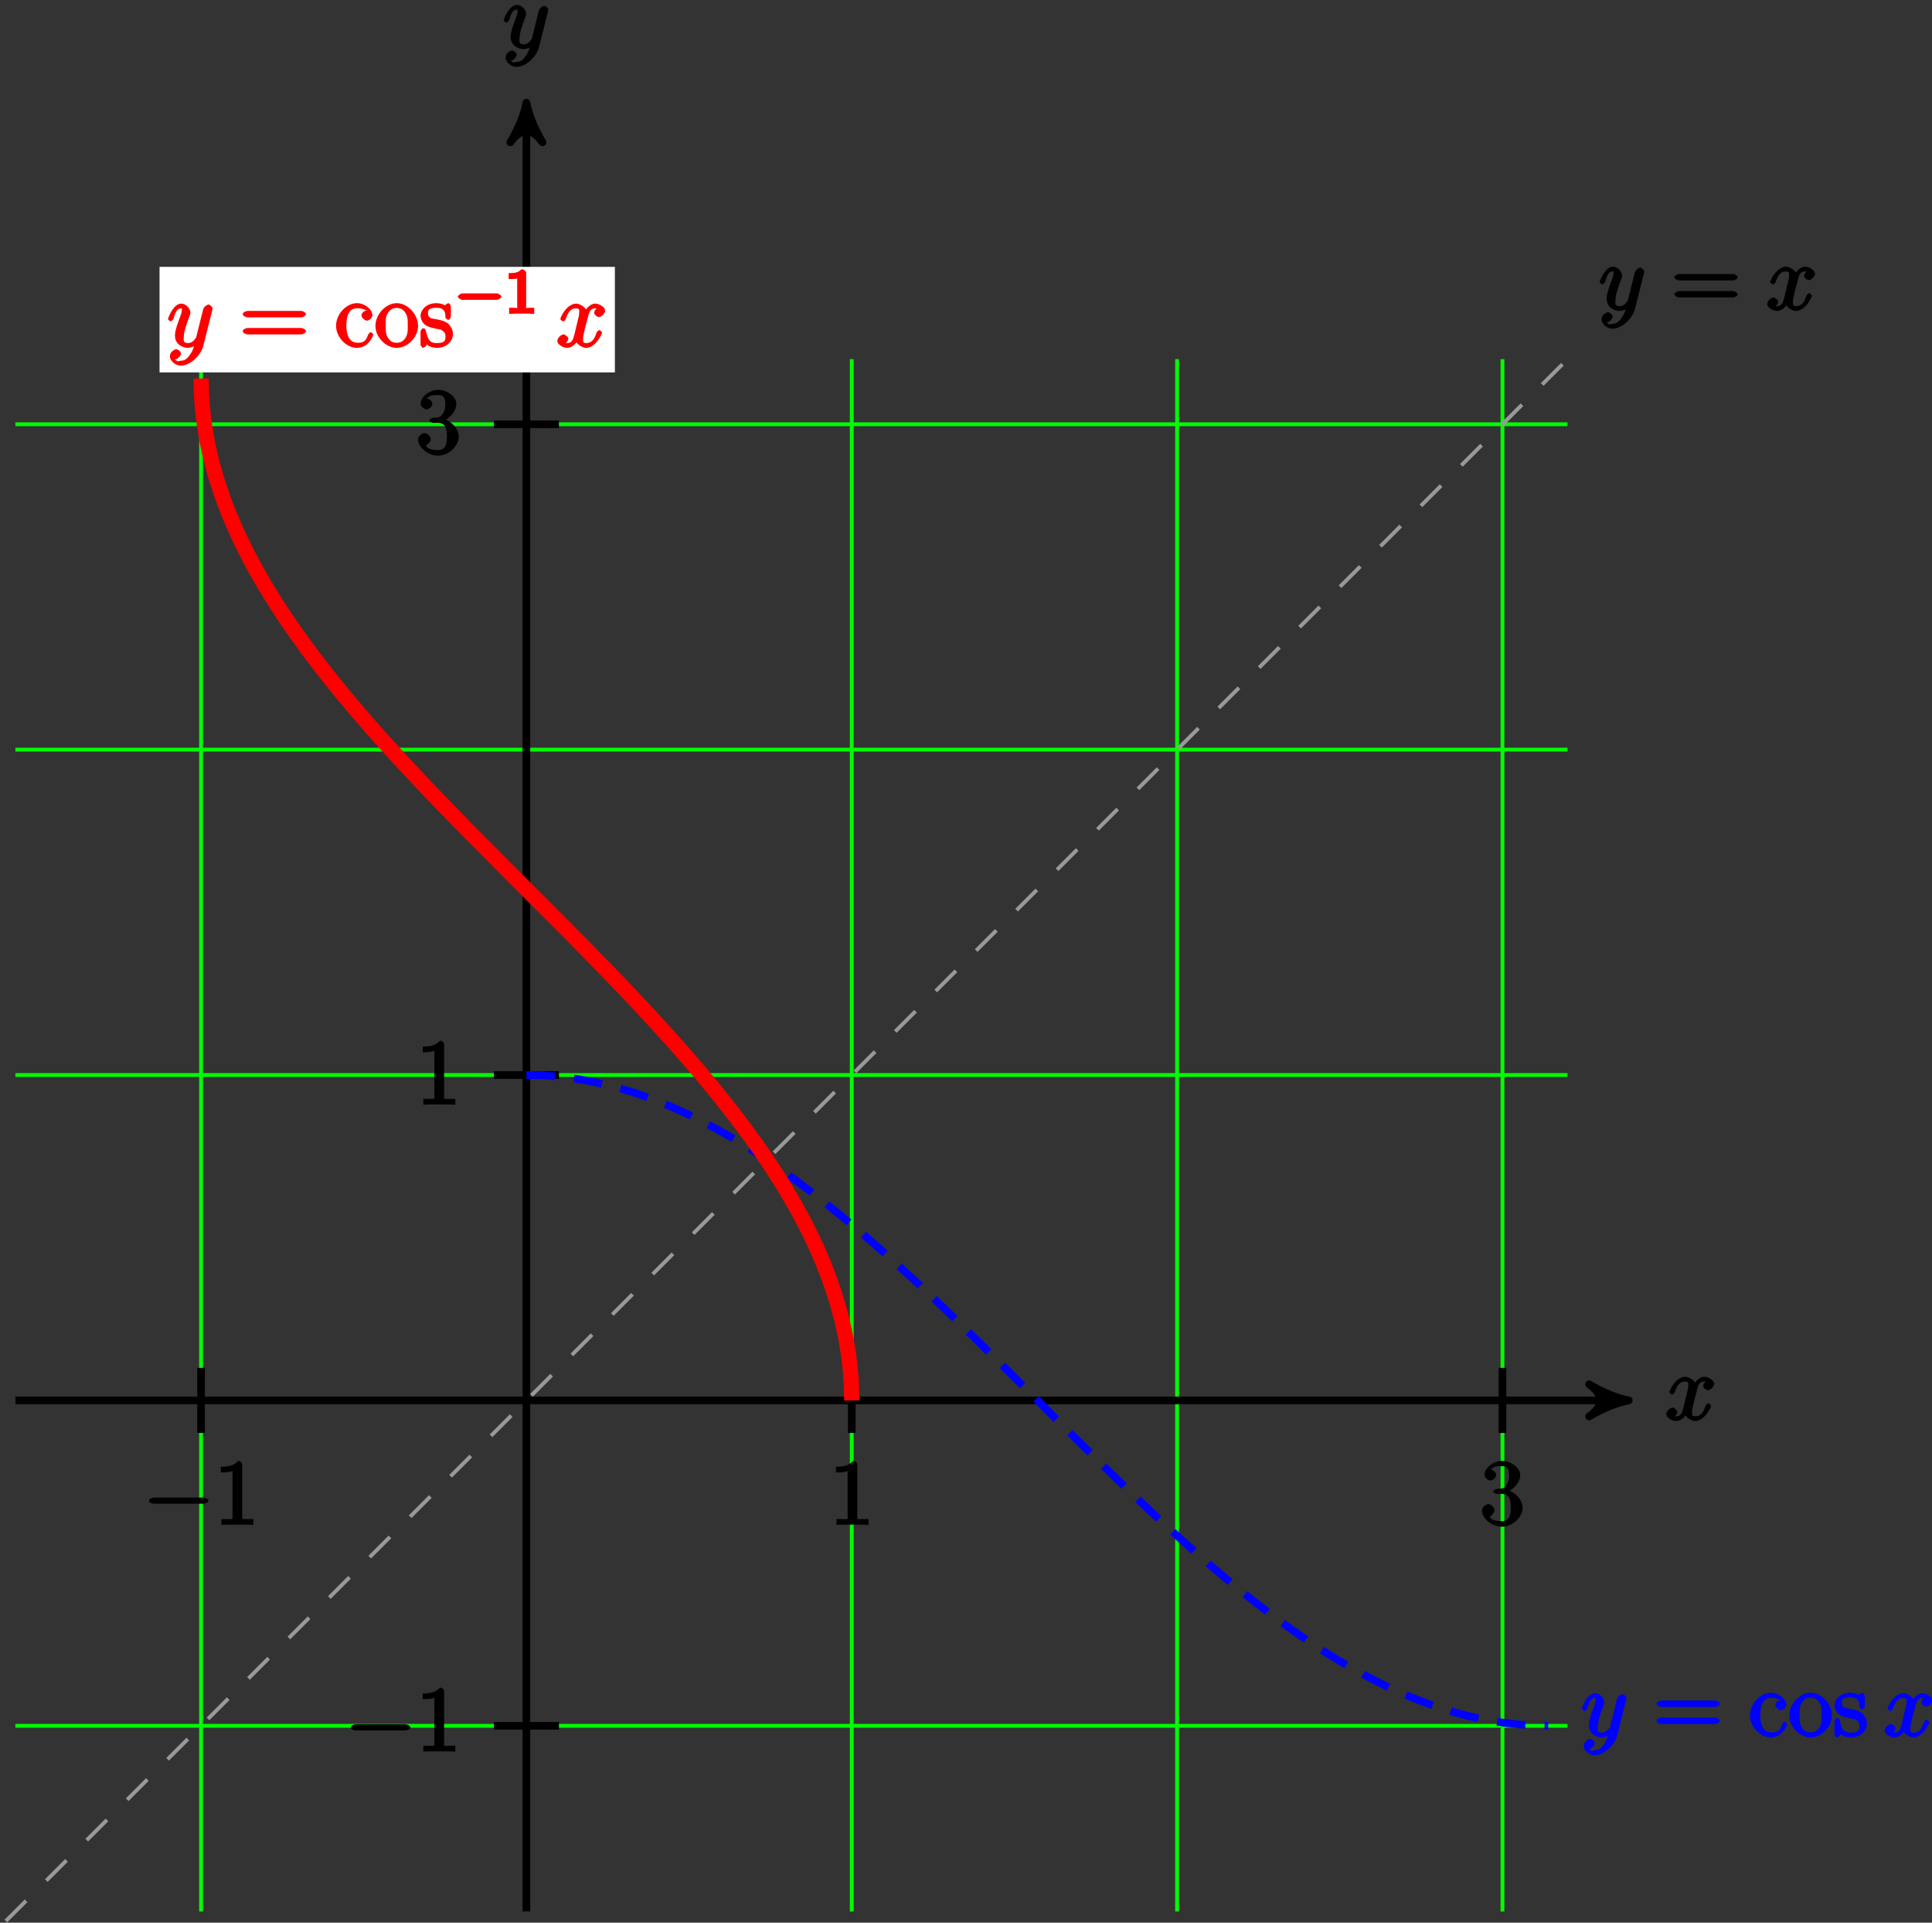 <?xml version="1.0" encoding="UTF-8"?>
<svg xmlns="http://www.w3.org/2000/svg" xmlns:xlink="http://www.w3.org/1999/xlink" width="202pt" height="201pt" viewBox="0 0 202 201" version="1.1">
<rect x="0" y="0" width="202" height="201" fill="#333333" stroke="none"/>
<defs>
<g>
<symbol overflow="visible" id="glyph0-0">
<path style="stroke:none;" d=""/>
</symbol>
<symbol overflow="visible" id="glyph0-1">
<path style="stroke:none;" d="M 4.531 -4.219 C 4.234 -4.156 3.938 -3.766 3.938 -3.578 C 3.938 -3.359 4.297 -3.125 4.422 -3.125 C 4.719 -3.125 5.094 -3.531 5.094 -3.781 C 5.094 -4.188 4.453 -4.531 4.047 -4.531 C 3.469 -4.531 2.969 -3.797 2.875 -3.609 L 3.234 -3.609 C 3.016 -4.328 2.25 -4.531 2.078 -4.531 C 1.094 -4.531 0.406 -3.125 0.406 -2.906 C 0.406 -2.875 0.625 -2.672 0.688 -2.672 C 0.766 -2.672 0.906 -2.766 0.969 -2.891 C 1.297 -3.984 1.766 -4.031 2.047 -4.031 C 2.484 -4.031 2.375 -3.781 2.375 -3.547 C 2.375 -3.344 2.328 -3.125 2.203 -2.656 L 1.891 -1.344 C 1.734 -0.781 1.641 -0.406 1.141 -0.406 C 1.094 -0.406 0.969 -0.359 0.766 -0.484 L 0.656 -0.219 C 1 -0.281 1.25 -0.734 1.25 -0.844 C 1.25 -1.031 0.922 -1.312 0.75 -1.312 C 0.516 -1.312 0.094 -0.953 0.094 -0.641 C 0.094 -0.234 0.719 0.094 1.125 0.094 C 1.594 0.094 2.031 -0.312 2.234 -0.703 L 1.938 -0.812 C 2.078 -0.25 2.75 0.094 3.094 0.094 C 4.078 0.094 4.766 -1.312 4.766 -1.516 C 4.766 -1.562 4.547 -1.766 4.5 -1.766 C 4.406 -1.766 4.219 -1.562 4.188 -1.484 C 3.938 -0.641 3.562 -0.406 3.125 -0.406 C 2.797 -0.406 2.781 -0.5 2.781 -0.891 C 2.781 -1.094 2.828 -1.25 2.969 -1.891 L 3.312 -3.188 C 3.453 -3.766 3.609 -4.031 4.047 -4.031 C 4.062 -4.031 4.203 -4.078 4.406 -3.953 Z M 4.531 -4.219 "/>
</symbol>
<symbol overflow="visible" id="glyph0-2">
<path style="stroke:none;" d="M 2.391 0.797 C 2.125 1.172 1.891 1.438 1.422 1.438 C 1.297 1.438 1.016 1.594 0.953 1.391 C 0.734 1.312 0.781 1.312 0.797 1.312 C 1.078 1.312 1.438 0.906 1.438 0.688 C 1.438 0.469 1.094 0.234 0.953 0.234 C 0.797 0.234 0.281 0.5 0.281 0.969 C 0.281 1.469 0.875 1.953 1.422 1.953 C 2.375 1.953 3.516 0.922 3.781 -0.141 L 4.719 -3.875 C 4.719 -3.922 4.75 -3.984 4.75 -4.031 C 4.75 -4.172 4.453 -4.438 4.312 -4.438 C 4.234 -4.438 3.844 -4.234 3.766 -3.953 L 3.062 -1.141 C 3.016 -0.969 3.062 -1.062 3 -0.953 C 2.797 -0.688 2.609 -0.406 2.156 -0.406 C 1.609 -0.406 1.734 -0.781 1.734 -1.031 C 1.734 -1.578 2 -2.312 2.25 -3 C 2.359 -3.281 2.422 -3.406 2.422 -3.609 C 2.422 -4 1.953 -4.531 1.484 -4.531 C 0.609 -4.531 0.078 -2.984 0.078 -2.906 C 0.078 -2.875 0.297 -2.672 0.359 -2.672 C 0.453 -2.672 0.625 -2.859 0.672 -3 C 0.906 -3.797 1.094 -4.031 1.469 -4.031 C 1.547 -4.031 1.531 -4.172 1.531 -3.859 C 1.531 -3.609 1.422 -3.344 1.281 -2.969 C 0.812 -1.719 0.812 -1.406 0.812 -1.172 C 0.812 -0.266 1.641 0.094 2.125 0.094 C 2.406 0.094 2.859 -0.031 3.078 -0.266 L 2.891 -0.438 C 2.766 0.078 2.719 0.328 2.391 0.797 Z M 2.391 0.797 "/>
</symbol>
<symbol overflow="visible" id="glyph1-0">
<path style="stroke:none;" d=""/>
</symbol>
<symbol overflow="visible" id="glyph1-1">
<path style="stroke:none;" d="M 6.297 -2.203 C 6.469 -2.203 6.828 -2.328 6.828 -2.516 C 6.828 -2.703 6.469 -2.844 6.297 -2.844 L 1.125 -2.844 C 0.969 -2.844 0.609 -2.703 0.609 -2.516 C 0.609 -2.328 0.969 -2.203 1.125 -2.203 Z M 6.297 -2.203 "/>
</symbol>
<symbol overflow="visible" id="glyph2-0">
<path style="stroke:none;" d=""/>
</symbol>
<symbol overflow="visible" id="glyph2-1">
<path style="stroke:none;" d="M 2.922 -6.281 C 2.922 -6.5 2.75 -6.672 2.484 -6.672 C 2.203 -6.375 1.859 -6.062 0.688 -6.062 L 0.688 -5.469 C 1.094 -5.469 1.562 -5.469 1.906 -5.625 L 1.906 -0.891 C 1.906 -0.547 2.062 -0.594 1.219 -0.594 L 0.75 -0.594 L 0.75 0.016 C 1.188 -0.016 2.109 -0.016 2.422 -0.016 C 2.75 -0.016 3.656 -0.016 4.094 0.016 L 4.094 -0.594 L 3.625 -0.594 C 2.781 -0.594 2.922 -0.547 2.922 -0.891 Z M 2.922 -6.281 "/>
</symbol>
<symbol overflow="visible" id="glyph2-2">
<path style="stroke:none;" d="M 1.766 -3.75 C 1.594 -3.734 1.375 -3.562 1.375 -3.484 C 1.375 -3.391 1.609 -3.234 1.781 -3.234 L 2.219 -3.234 C 3.031 -3.234 3.219 -2.719 3.219 -1.797 C 3.219 -0.547 2.75 -0.375 2.281 -0.375 C 1.812 -0.375 1.203 -0.438 1.016 -0.859 C 1.062 -0.859 1.516 -1.188 1.516 -1.531 C 1.516 -1.812 1.141 -2.156 0.875 -2.156 C 0.641 -2.156 0.203 -1.859 0.203 -1.5 C 0.203 -0.656 1.25 0.203 2.297 0.203 C 3.438 0.203 4.453 -0.828 4.453 -1.781 C 4.453 -2.672 3.578 -3.516 2.656 -3.688 L 2.656 -3.359 C 3.484 -3.609 4.203 -4.453 4.203 -5.203 C 4.203 -5.953 3.234 -6.672 2.312 -6.672 C 1.359 -6.672 0.469 -5.922 0.469 -5.234 C 0.469 -4.844 0.953 -4.625 1.094 -4.625 C 1.297 -4.625 1.688 -4.922 1.688 -5.203 C 1.688 -5.516 1.297 -5.797 1.078 -5.797 C 1.016 -5.797 1 -5.797 1.312 -5.906 C 1.453 -6.172 2.234 -6.125 2.281 -6.125 C 2.594 -6.125 3.047 -6.141 3.047 -5.203 C 3.047 -5.016 3.062 -4.594 2.797 -4.188 C 2.5 -3.766 2.297 -3.781 2.047 -3.781 Z M 1.766 -3.75 "/>
</symbol>
<symbol overflow="visible" id="glyph2-3">
<path style="stroke:none;" d="M 6.453 -3.094 C 6.594 -3.094 6.938 -3.25 6.938 -3.422 C 6.938 -3.609 6.594 -3.766 6.453 -3.766 L 0.828 -3.766 C 0.688 -3.766 0.328 -3.609 0.328 -3.438 C 0.328 -3.25 0.672 -3.094 0.828 -3.094 Z M 6.453 -1.312 C 6.594 -1.312 6.938 -1.469 6.938 -1.641 C 6.938 -1.828 6.594 -1.984 6.453 -1.984 L 0.828 -1.984 C 0.688 -1.984 0.328 -1.828 0.328 -1.656 C 0.328 -1.469 0.672 -1.312 0.828 -1.312 Z M 6.453 -1.312 "/>
</symbol>
<symbol overflow="visible" id="glyph2-4">
<path style="stroke:none;" d="M 3.469 -3.859 C 3.344 -3.859 2.812 -3.688 2.812 -3.297 C 2.812 -3.062 3.156 -2.75 3.391 -2.75 C 3.609 -2.75 3.953 -3.047 3.953 -3.312 C 3.953 -3.953 3.125 -4.578 2.344 -4.578 C 1.219 -4.578 0.156 -3.422 0.156 -2.219 C 0.156 -1 1.25 0.094 2.328 0.094 C 3.594 0.094 4.047 -1.203 4.047 -1.297 C 4.047 -1.375 3.812 -1.547 3.781 -1.547 C 3.703 -1.547 3.516 -1.344 3.484 -1.234 C 3.266 -0.547 2.938 -0.438 2.422 -0.438 C 1.844 -0.438 1.234 -0.781 1.234 -2.234 C 1.234 -3.812 1.875 -4.047 2.359 -4.047 C 2.719 -4.047 3.125 -3.953 3.172 -3.859 Z M 3.469 -3.859 "/>
</symbol>
<symbol overflow="visible" id="glyph2-5">
<path style="stroke:none;" d="M 4.562 -2.203 C 4.562 -3.438 3.453 -4.578 2.344 -4.578 C 1.188 -4.578 0.109 -3.406 0.109 -2.203 C 0.109 -0.969 1.25 0.094 2.328 0.094 C 3.469 0.094 4.562 -1 4.562 -2.203 Z M 2.344 -0.438 C 1.984 -0.438 1.672 -0.531 1.391 -1 C 1.141 -1.438 1.188 -1.891 1.188 -2.281 C 1.188 -2.656 1.125 -3.125 1.422 -3.562 C 1.688 -3.969 2 -4.078 2.328 -4.078 C 2.703 -4.078 2.984 -3.953 3.234 -3.578 C 3.531 -3.141 3.484 -2.641 3.484 -2.281 C 3.484 -1.953 3.531 -1.469 3.297 -1.016 C 3.016 -0.562 2.703 -0.438 2.344 -0.438 Z M 2.344 -0.438 "/>
</symbol>
<symbol overflow="visible" id="glyph2-6">
<path style="stroke:none;" d="M 3.312 -4.203 C 3.312 -4.375 3.141 -4.578 3.047 -4.578 C 2.969 -4.578 2.656 -4.328 2.688 -4.359 C 2.531 -4.469 2.125 -4.578 1.812 -4.578 C 0.656 -4.578 0.141 -3.781 0.141 -3.266 C 0.141 -3.156 0.188 -2.719 0.547 -2.375 C 0.859 -2.109 1.312 -2 1.75 -1.906 C 2.281 -1.812 2.281 -1.828 2.516 -1.641 C 2.688 -1.484 2.75 -1.391 2.75 -1.125 C 2.75 -0.703 2.703 -0.406 1.859 -0.406 C 1.219 -0.406 0.938 -0.609 0.734 -1.562 C 0.688 -1.734 0.625 -1.859 0.625 -1.875 C 0.609 -1.906 0.453 -1.953 0.422 -1.953 C 0.312 -1.953 0.141 -1.75 0.141 -1.578 L 0.141 -0.281 C 0.141 -0.109 0.312 0.094 0.406 0.094 C 0.453 0.094 0.578 0.031 0.75 -0.156 C 0.797 -0.234 0.797 -0.25 0.812 -0.266 C 1.062 0.047 1.703 0.094 1.859 0.094 C 2.875 0.094 3.531 -0.609 3.531 -1.375 C 3.531 -1.891 3.172 -2.297 3.078 -2.391 C 2.734 -2.688 2.359 -2.797 1.734 -2.906 C 1.438 -2.969 0.922 -2.938 0.922 -3.516 C 0.922 -3.812 0.953 -4.094 1.812 -4.094 C 2.844 -4.094 2.719 -3.359 2.75 -3.062 C 2.75 -2.984 3 -2.828 3.031 -2.828 C 3.141 -2.828 3.312 -3.031 3.312 -3.203 Z M 3.312 -4.203 "/>
</symbol>
<symbol overflow="visible" id="glyph3-0">
<path style="stroke:none;" d=""/>
</symbol>
<symbol overflow="visible" id="glyph3-1">
<path style="stroke:none;" d="M 4.453 -1.453 C 4.562 -1.453 4.906 -1.641 4.906 -1.781 C 4.906 -1.938 4.562 -2.125 4.453 -2.125 L 0.797 -2.125 C 0.703 -2.125 0.344 -1.938 0.344 -1.781 C 0.344 -1.641 0.703 -1.453 0.797 -1.453 Z M 4.453 -1.453 "/>
</symbol>
<symbol overflow="visible" id="glyph4-0">
<path style="stroke:none;" d=""/>
</symbol>
<symbol overflow="visible" id="glyph4-1">
<path style="stroke:none;" d="M 2.219 -4.266 C 2.219 -4.438 1.984 -4.656 1.734 -4.656 C 1.406 -4.344 1.219 -4.25 0.391 -4.25 L 0.391 -3.625 C 0.781 -3.625 1.125 -3.625 1.281 -3.688 L 1.281 -0.734 C 1.281 -0.5 1.484 -0.625 0.875 -0.625 L 0.438 -0.625 L 0.438 0.016 C 0.906 -0.016 1.453 -0.016 1.75 -0.016 C 2.031 -0.016 2.594 -0.016 3.062 0.016 L 3.062 -0.625 L 2.625 -0.625 C 2.016 -0.625 2.219 -0.5 2.219 -0.734 Z M 2.219 -4.266 "/>
</symbol>
</g>
</defs>
<g id="surface1">
<path style="fill:none;stroke-width:0.399;stroke-linecap:butt;stroke-linejoin:miter;stroke:rgb(0%,100%,0%);stroke-opacity:1;stroke-miterlimit:10;" d="M -53.431 -34.018 L 108.851 -34.018 M -53.431 0.002 L 108.851 0.002 M -53.431 34.017 L 108.851 34.017 M -53.431 68.033 L 108.851 68.033 M -53.431 102.048 L 108.851 102.048 M -34.017 -53.432 L -34.017 108.853 M -0.001 -53.432 L -0.001 108.853 M 34.015 -53.432 L 34.015 108.853 M 68.03 -53.432 L 68.03 108.853 M 102.05 -53.432 L 102.05 108.853 " transform="matrix(1,0,0,-1,55.04,146.4)"/>
<path style="fill:none;stroke-width:0.797;stroke-linecap:butt;stroke-linejoin:miter;stroke:rgb(0%,0%,0%);stroke-opacity:1;stroke-miterlimit:10;" d="M -53.431 0.002 L 114.222 0.002 " transform="matrix(1,0,0,-1,55.04,146.4)"/>
<path style="fill-rule:nonzero;fill:rgb(0%,0%,0%);fill-opacity:1;stroke-width:0.797;stroke-linecap:butt;stroke-linejoin:round;stroke:rgb(0%,0%,0%);stroke-opacity:1;stroke-miterlimit:10;" d="M 1.037 0.002 C -0.26 0.259 -1.553 0.779 -3.108 1.685 C -1.553 0.517 -1.553 -0.518 -3.108 -1.682 C -1.553 -0.776 -0.26 -0.26 1.037 0.002 Z M 1.037 0.002 " transform="matrix(1,0,0,-1,169.26,146.4)"/>
<g style="fill:rgb(0%,0%,0%);fill-opacity:1;">
  <use xlink:href="#glyph0-1" x="174.132" y="148.46"/>
</g>
<path style="fill:none;stroke-width:0.797;stroke-linecap:butt;stroke-linejoin:miter;stroke:rgb(0%,0%,0%);stroke-opacity:1;stroke-miterlimit:10;" d="M -0.001 -53.432 L -0.001 134.63 " transform="matrix(1,0,0,-1,55.04,146.4)"/>
<path style="fill-rule:nonzero;fill:rgb(0%,0%,0%);fill-opacity:1;stroke-width:0.797;stroke-linecap:butt;stroke-linejoin:round;stroke:rgb(0%,0%,0%);stroke-opacity:1;stroke-miterlimit:10;" d="M 1.036 0.001 C -0.261 0.259 -1.554 0.778 -3.109 1.685 C -1.554 0.517 -1.554 -0.519 -3.109 -1.683 C -1.554 -0.776 -0.261 -0.261 1.036 0.001 Z M 1.036 0.001 " transform="matrix(0,-1,-1,0,55.04,11.77)"/>
<g style="fill:rgb(0%,0%,0%);fill-opacity:1;">
  <use xlink:href="#glyph0-2" x="52.582" y="5.04"/>
</g>
<path style="fill:none;stroke-width:0.797;stroke-linecap:butt;stroke-linejoin:miter;stroke:rgb(0%,0%,0%);stroke-opacity:1;stroke-miterlimit:10;" d="M -34.017 3.4 L -34.017 -3.401 " transform="matrix(1,0,0,-1,55.04,146.4)"/>
<g style="fill:rgb(0%,0%,0%);fill-opacity:1;">
  <use xlink:href="#glyph1-1" x="14.962" y="159.4"/>
</g>
<g style="fill:rgb(0%,0%,0%);fill-opacity:1;">
  <use xlink:href="#glyph2-1" x="22.402" y="159.4"/>
</g>
<path style="fill:none;stroke-width:0.797;stroke-linecap:butt;stroke-linejoin:miter;stroke:rgb(0%,0%,0%);stroke-opacity:1;stroke-miterlimit:10;" d="M 3.401 -34.018 L -3.399 -34.018 " transform="matrix(1,0,0,-1,55.04,146.4)"/>
<g style="fill:rgb(0%,0%,0%);fill-opacity:1;">
  <use xlink:href="#glyph1-1" x="36.072" y="183.1"/>
</g>
<g style="fill:rgb(0%,0%,0%);fill-opacity:1;">
  <use xlink:href="#glyph2-1" x="43.512" y="183.1"/>
</g>
<path style="fill:none;stroke-width:0.797;stroke-linecap:butt;stroke-linejoin:miter;stroke:rgb(0%,0%,0%);stroke-opacity:1;stroke-miterlimit:10;" d="M 34.015 3.4 L 34.015 -3.401 " transform="matrix(1,0,0,-1,55.04,146.4)"/>
<g style="fill:rgb(0%,0%,0%);fill-opacity:1;">
  <use xlink:href="#glyph2-1" x="86.712" y="159.4"/>
</g>
<path style="fill:none;stroke-width:0.797;stroke-linecap:butt;stroke-linejoin:miter;stroke:rgb(0%,0%,0%);stroke-opacity:1;stroke-miterlimit:10;" d="M 3.401 34.017 L -3.399 34.017 " transform="matrix(1,0,0,-1,55.04,146.4)"/>
<g style="fill:rgb(0%,0%,0%);fill-opacity:1;">
  <use xlink:href="#glyph2-1" x="43.512" y="115.47"/>
</g>
<path style="fill:none;stroke-width:0.797;stroke-linecap:butt;stroke-linejoin:miter;stroke:rgb(0%,0%,0%);stroke-opacity:1;stroke-miterlimit:10;" d="M 102.05 3.4 L 102.05 -3.401 " transform="matrix(1,0,0,-1,55.04,146.4)"/>
<g style="fill:rgb(0%,0%,0%);fill-opacity:1;">
  <use xlink:href="#glyph2-2" x="154.742" y="159.4"/>
</g>
<path style="fill:none;stroke-width:0.797;stroke-linecap:butt;stroke-linejoin:miter;stroke:rgb(0%,0%,0%);stroke-opacity:1;stroke-miterlimit:10;" d="M 3.401 102.048 L -3.399 102.048 " transform="matrix(1,0,0,-1,55.04,146.4)"/>
<g style="fill:rgb(0%,0%,0%);fill-opacity:1;">
  <use xlink:href="#glyph2-2" x="43.512" y="47.43"/>
</g>
<path style="fill:none;stroke-width:0.399;stroke-linecap:butt;stroke-linejoin:miter;stroke:rgb(59.999%,59.999%,59.999%);stroke-opacity:1;stroke-dasharray:2.989,2.989;stroke-miterlimit:10;" d="M -54.427 -54.424 L 108.851 108.853 " transform="matrix(1,0,0,-1,55.04,146.4)"/>
<g style="fill:rgb(0%,0%,0%);fill-opacity:1;">
  <use xlink:href="#glyph0-2" x="167.172" y="32.41"/>
</g>
<g style="fill:rgb(0%,0%,0%);fill-opacity:1;">
  <use xlink:href="#glyph2-3" x="174.74" y="32.41"/>
</g>
<g style="fill:rgb(0%,0%,0%);fill-opacity:1;">
  <use xlink:href="#glyph0-1" x="184.676" y="32.41"/>
</g>
<path style="fill:none;stroke-width:0.797;stroke-linecap:butt;stroke-linejoin:miter;stroke:rgb(0%,0%,100%);stroke-opacity:1;stroke-dasharray:2.989,1.993;stroke-miterlimit:10;" d="M -0.001 34.017 C -0.001 34.017 1.206 33.998 1.671 33.974 C 2.132 33.951 2.874 33.896 3.339 33.849 C 3.8 33.806 4.546 33.712 5.007 33.646 C 5.472 33.58 6.214 33.451 6.679 33.361 C 7.14 33.271 7.882 33.111 8.347 32.998 C 8.808 32.884 9.554 32.685 10.015 32.552 C 10.48 32.416 11.222 32.185 11.687 32.029 C 12.148 31.873 12.89 31.603 13.355 31.427 C 13.815 31.248 14.562 30.947 15.023 30.752 C 15.487 30.552 16.23 30.22 16.694 30.002 C 17.155 29.783 17.898 29.416 18.362 29.177 C 18.823 28.939 19.569 28.541 20.03 28.287 C 20.495 28.029 21.237 27.599 21.698 27.326 C 22.163 27.048 22.905 26.591 23.37 26.298 C 23.831 26.005 24.577 25.517 25.038 25.209 C 25.503 24.896 26.245 24.384 26.706 24.056 C 27.171 23.732 27.913 23.193 28.378 22.849 C 28.839 22.505 29.585 21.943 30.046 21.584 C 30.511 21.228 31.253 20.642 31.714 20.271 C 32.179 19.896 32.921 19.291 33.386 18.904 C 33.847 18.521 34.593 17.892 35.054 17.498 C 35.519 17.099 36.261 16.451 36.722 16.045 C 37.187 15.634 37.929 14.97 38.394 14.552 C 38.855 14.134 39.601 13.455 40.062 13.029 C 40.526 12.599 41.269 11.908 41.73 11.47 C 42.194 11.037 42.937 10.33 43.401 9.884 C 43.862 9.443 44.605 8.728 45.069 8.279 C 45.534 7.83 46.276 7.103 46.737 6.65 C 47.202 6.197 47.944 5.463 48.409 5.005 C 48.87 4.548 49.612 3.81 50.077 3.349 C 50.542 2.888 51.284 2.146 51.745 1.685 C 52.21 1.224 52.952 0.478 53.417 0.017 C 53.878 -0.448 54.62 -1.19 55.085 -1.651 C 55.55 -2.116 56.292 -2.854 56.753 -3.315 C 57.218 -3.776 57.96 -4.514 58.425 -4.971 C 58.886 -5.432 59.628 -6.162 60.093 -6.616 C 60.558 -7.073 61.3 -7.795 61.761 -8.245 C 62.226 -8.694 62.968 -9.412 63.433 -9.854 C 63.894 -10.299 64.636 -11.002 65.101 -11.44 C 65.565 -11.877 66.308 -12.569 66.769 -12.998 C 67.233 -13.424 67.976 -14.104 68.44 -14.522 C 68.901 -14.944 69.644 -15.608 70.108 -16.014 C 70.573 -16.424 71.315 -17.073 71.776 -17.467 C 72.241 -17.866 72.983 -18.495 73.448 -18.877 C 73.909 -19.264 74.651 -19.873 75.116 -20.245 C 75.581 -20.616 76.323 -21.202 76.784 -21.561 C 77.249 -21.916 77.991 -22.483 78.456 -22.827 C 78.917 -23.166 79.659 -23.705 80.124 -24.034 C 80.589 -24.362 81.331 -24.873 81.792 -25.186 C 82.257 -25.498 82.999 -25.983 83.464 -26.276 C 83.925 -26.569 84.667 -27.03 85.132 -27.307 C 85.593 -27.58 86.339 -28.01 86.8 -28.268 C 87.265 -28.526 88.007 -28.924 88.472 -29.163 C 88.933 -29.401 89.675 -29.768 90.14 -29.987 C 90.601 -30.205 91.347 -30.538 91.808 -30.737 C 92.272 -30.936 93.015 -31.237 93.48 -31.413 C 93.94 -31.592 94.683 -31.858 95.147 -32.018 C 95.608 -32.174 96.355 -32.409 96.815 -32.541 C 97.28 -32.678 98.022 -32.877 98.487 -32.991 C 98.948 -33.1 99.69 -33.264 100.155 -33.354 C 100.616 -33.444 101.362 -33.573 101.823 -33.643 C 102.288 -33.709 103.03 -33.803 103.495 -33.846 C 103.956 -33.893 104.698 -33.948 105.163 -33.971 C 105.624 -33.995 106.831 -34.014 106.831 -34.014 " transform="matrix(1,0,0,-1,55.04,146.4)"/>
<g style="fill:rgb(0%,0%,100%);fill-opacity:1;">
  <use xlink:href="#glyph0-2" x="165.312" y="181.54"/>
</g>
<g style="fill:rgb(0%,0%,100%);fill-opacity:1;">
  <use xlink:href="#glyph2-3" x="172.88" y="181.54"/>
</g>
<g style="fill:rgb(0%,0%,100%);fill-opacity:1;">
  <use xlink:href="#glyph2-4" x="182.813" y="181.54"/>
  <use xlink:href="#glyph2-5" x="186.975" y="181.54"/>
  <use xlink:href="#glyph2-6" x="191.658" y="181.54"/>
</g>
<g style="fill:rgb(0%,0%,100%);fill-opacity:1;">
  <use xlink:href="#glyph0-1" x="196.952" y="181.54"/>
</g>
<path style="fill:none;stroke-width:1.594;stroke-linecap:butt;stroke-linejoin:miter;stroke:rgb(100%,0%,0%);stroke-opacity:1;stroke-miterlimit:10;" d="M 34.015 0.002 C 34.015 0.002 33.995 1.205 33.972 1.67 C 33.952 2.134 33.898 2.877 33.851 3.337 C 33.804 3.802 33.714 4.545 33.648 5.009 C 33.577 5.47 33.452 6.213 33.362 6.677 C 33.273 7.138 33.108 7.884 32.999 8.345 C 32.886 8.81 32.687 9.552 32.55 10.017 C 32.417 10.478 32.183 11.22 32.026 11.685 C 31.87 12.146 31.605 12.892 31.425 13.353 C 31.249 13.818 30.948 14.56 30.749 15.025 C 30.554 15.486 30.218 16.228 30.003 16.693 C 29.784 17.154 29.417 17.9 29.179 18.361 C 28.94 18.826 28.542 19.568 28.284 20.033 C 28.026 20.494 27.601 21.236 27.323 21.701 C 27.05 22.162 26.593 22.908 26.296 23.369 C 26.003 23.834 25.519 24.576 25.206 25.037 C 24.898 25.502 24.386 26.244 24.058 26.709 C 23.73 27.17 23.19 27.916 22.851 28.377 C 22.507 28.841 21.944 29.584 21.585 30.045 C 21.226 30.509 20.64 31.252 20.269 31.716 C 19.898 32.177 19.292 32.923 18.905 33.384 C 18.523 33.849 17.894 34.591 17.495 35.052 C 17.101 35.517 16.452 36.259 16.046 36.724 C 15.636 37.185 14.972 37.931 14.554 38.392 C 14.136 38.857 13.456 39.599 13.026 40.06 C 12.601 40.525 11.905 41.267 11.472 41.732 C 11.034 42.193 10.331 42.939 9.886 43.4 C 9.444 43.865 8.726 44.607 8.276 45.068 C 7.831 45.533 7.105 46.275 6.651 46.74 C 6.194 47.201 5.464 47.943 5.007 48.408 C 4.546 48.873 3.808 49.615 3.351 50.076 C 2.89 50.541 2.147 51.283 1.687 51.748 C 1.222 52.209 0.48 52.951 0.015 53.416 C -0.446 53.88 -1.188 54.623 -1.653 55.084 C -2.114 55.548 -2.856 56.291 -3.317 56.755 C -3.778 57.216 -4.517 57.959 -4.974 58.423 C -5.431 58.888 -6.165 59.63 -6.618 60.091 C -7.071 60.556 -7.798 61.298 -8.247 61.763 C -8.696 62.224 -9.411 62.966 -9.856 63.431 C -10.298 63.896 -11.005 64.638 -11.438 65.099 C -11.876 65.564 -12.571 66.306 -12.997 66.771 C -13.427 67.232 -14.106 67.974 -14.524 68.439 C -14.942 68.904 -15.606 69.646 -16.017 70.107 C -16.423 70.572 -17.071 71.314 -17.47 71.779 C -17.864 72.24 -18.493 72.982 -18.88 73.447 C -19.263 73.912 -19.872 74.654 -20.243 75.115 C -20.614 75.58 -21.2 76.322 -21.56 76.787 C -21.919 77.248 -22.481 77.99 -22.825 78.455 C -23.169 78.92 -23.708 79.662 -24.036 80.123 C -24.364 80.588 -24.876 81.33 -25.185 81.795 C -25.497 82.255 -25.981 82.998 -26.278 83.463 C -26.571 83.927 -27.028 84.67 -27.306 85.13 C -27.583 85.595 -28.009 86.338 -28.267 86.802 C -28.524 87.263 -28.923 88.005 -29.161 88.47 C -29.399 88.935 -29.767 89.677 -29.985 90.138 C -30.204 90.603 -30.54 91.345 -30.735 91.81 C -30.935 92.271 -31.235 93.013 -31.415 93.478 C -31.591 93.939 -31.86 94.685 -32.017 95.146 C -32.173 95.611 -32.407 96.353 -32.544 96.818 C -32.677 97.279 -32.876 98.021 -32.989 98.486 C -33.102 98.947 -33.263 99.693 -33.356 100.154 C -33.446 100.619 -33.571 101.361 -33.642 101.826 C -33.708 102.287 -33.802 103.029 -33.849 103.494 C -33.892 103.955 -33.95 104.701 -33.974 105.162 C -33.997 105.627 -34.017 106.834 -34.017 106.834 " transform="matrix(1,0,0,-1,55.04,146.4)"/>
<path style=" stroke:none;fill-rule:nonzero;fill:rgb(100%,100%,100%);fill-opacity:1;" d="M 64.289 27.898 L 16.68 27.898 L 16.68 38.93 L 64.289 38.93 Z M 64.289 27.898 "/>
<g style="fill:rgb(100%,0%,0%);fill-opacity:1;">
  <use xlink:href="#glyph0-2" x="17.482" y="36.27"/>
</g>
<g style="fill:rgb(100%,0%,0%);fill-opacity:1;">
  <use xlink:href="#glyph2-3" x="25.05" y="36.27"/>
</g>
<g style="fill:rgb(100%,0%,0%);fill-opacity:1;">
  <use xlink:href="#glyph2-4" x="34.983" y="36.27"/>
  <use xlink:href="#glyph2-5" x="39.145" y="36.27"/>
  <use xlink:href="#glyph2-6" x="43.828" y="36.27"/>
</g>
<g style="fill:rgb(100%,0%,0%);fill-opacity:1;">
  <use xlink:href="#glyph3-1" x="47.522" y="32.798"/>
</g>
<g style="fill:rgb(100%,0%,0%);fill-opacity:1;">
  <use xlink:href="#glyph4-1" x="52.794" y="32.798"/>
</g>
<g style="fill:rgb(100%,0%,0%);fill-opacity:1;">
  <use xlink:href="#glyph0-1" x="58.178" y="36.27"/>
</g>
</g>
</svg>
